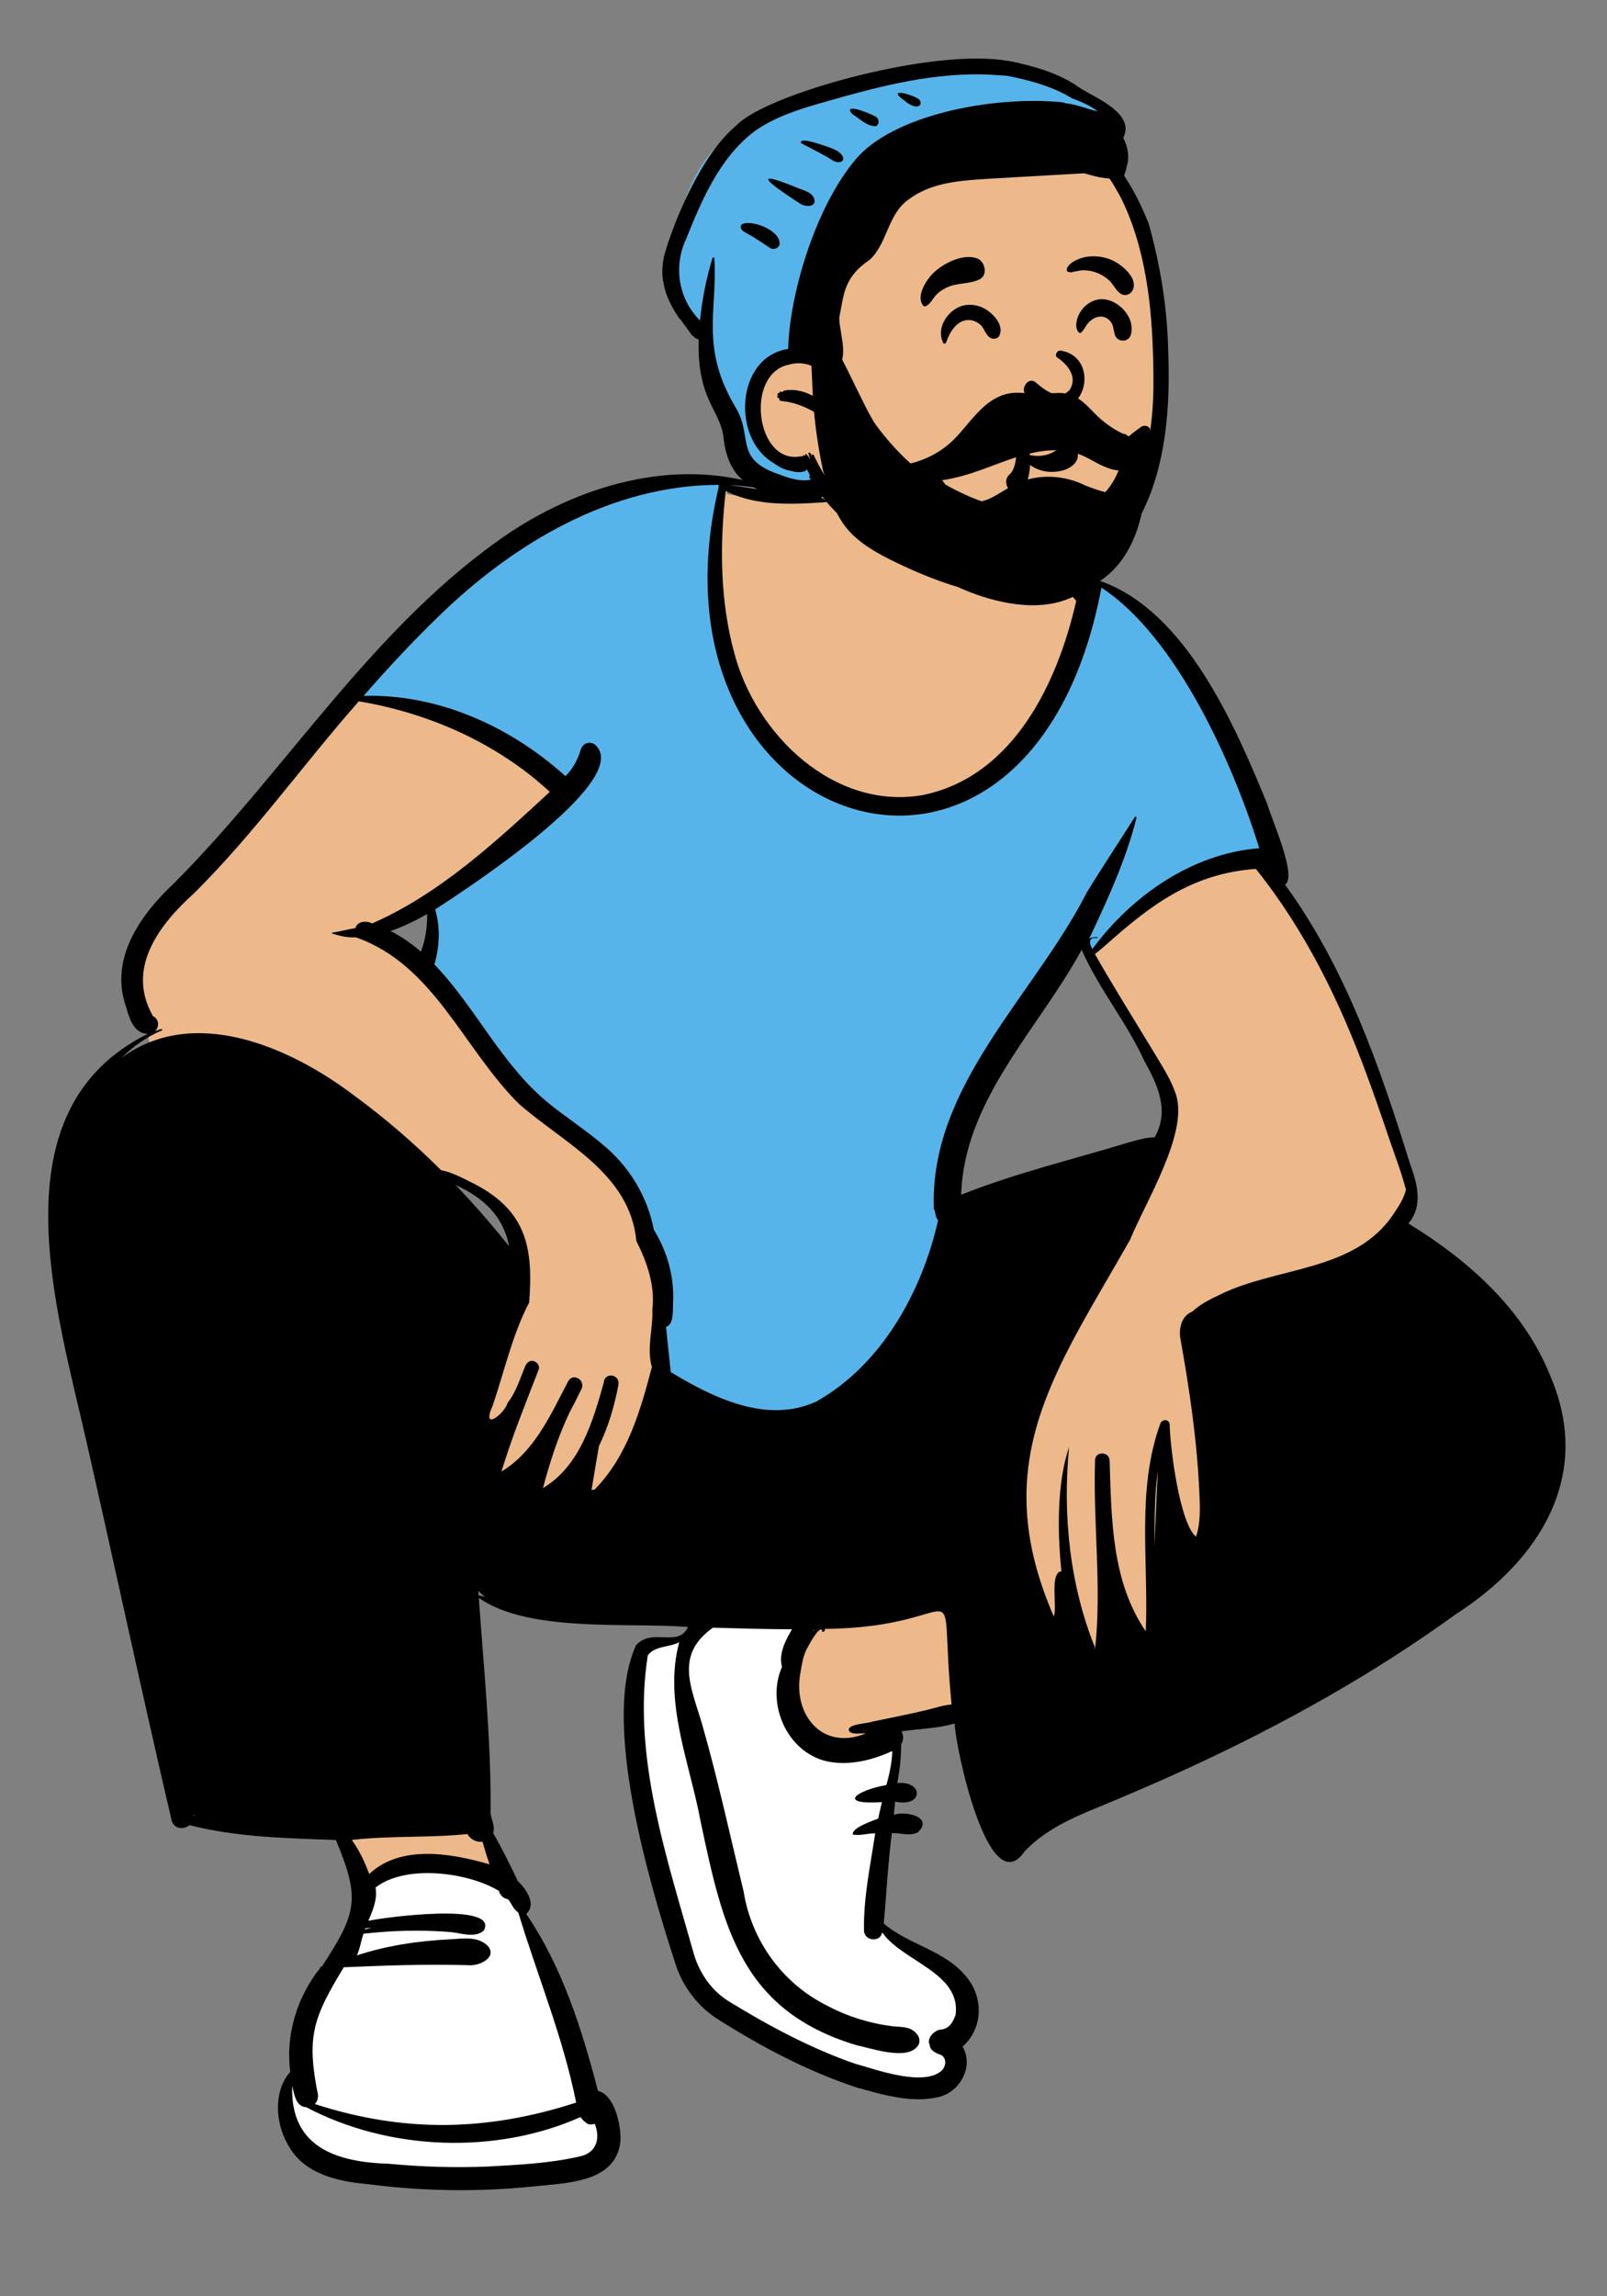 <svg class="rellax" viewBox="0 0 1400 2000" fill="none" xmlns="http://www.w3.org/2000/svg">
  <rect x="0" y="0" width="1400" height="2000" fill="#808080" stroke="none"/>
  <path fill-rule="evenodd" clip-rule="evenodd" d="M367.845 792.92C356.023 799.555 346.211 804.087 336.966 807.183L323.37 811.735L336.157 818.223C344.842 822.63 353.101 828.25 361.405 835.407L367.814 840.932L370.907 833.056C374.969 822.71 376.946 810.941 376.782 798.076L376.652 787.978L367.845 792.92ZM935.742 826.336C924.678 846.324 911.322 866.002 898.405 885.032C869.897 927.032 840.418 970.463 831.341 1022.4C830.282 1028.86 829.827 1051.59 829.827 1051.59L838.277 1048.15C866.495 1036.64 896.434 1028.08 925.386 1019.81C936.577 1016.61 948.147 1013.3 959.488 1009.86C964.106 1008.62 968.699 1007.18 973.143 1005.78C983.924 1002.39 994.109 999.18 1004.82 998.634L1008.08 998.468L1009.71 995.64C1024.46 970.06 1013.4 945.677 1000.73 922.892C993.118 906.283 983.33 890.679 973.862 875.584C964.049 859.94 953.902 843.764 946.488 826.835L941.619 815.72L935.742 826.336ZM391.238 1038.23C408.01 1055.83 423.589 1073.71 437.543 1091.37L448.139 1086.5C443.017 1060.4 427.115 1042.02 398.093 1028.64L391.238 1038.23ZM952.324 1431.33C950.645 1431.33 949.07 1431.98 947.89 1433.16C946.693 1434.36 946.036 1435.98 946.041 1437.71L952.324 1437.69V1431.33ZM254.402 1866.38C244.548 1849.44 243.1 1822.86 257.868 1808.45C252.901 1777.32 262.659 1742.54 284.27 1717.76L284.32 1717.83C316.407 1669.7 318.765 1652.55 295.321 1598.75C253.423 1597.14 210.266 1596.66 169.357 1586.86L170.887 1577.7C169.373 1577.3 161.638 1575.27 159.977 1574.84C160.199 1576.54 161.352 1584.32 161.324 1585.87C159.413 1587.97 154.794 1589.91 153.935 1585.79C128.2 1475.61 105.168 1367.62 80.142 1257.6C53.95 1146.56 1.276 968.964 130.212 907.769L127.55 896.392C120.43 896.394 117.569 888.622 114.305 877.643C99.757 838.363 128.045 799.85 154.498 775.555C190.656 739.296 224.013 699.04 256.282 660.124C348.33 548.028 473.575 398.442 633.672 423.855L633.133 430.458C658.177 433.612 684.326 440.245 709.684 435.625C796.261 420.602 890.451 454.588 943.699 524.369L945.655 511.363C945.839 510.136 946.277 509.001 948.216 509.001C950.753 508.911 952.094 510.99 953.032 512.908C1044.94 549.296 1083.01 667.737 1112.38 748.919C1116.12 762.641 1115.07 766.701 1114.74 767.508L1109.41 770.691C1164.8 844.506 1195.23 933.291 1221.34 1017.48C1229.97 1039.92 1230.87 1055.47 1216.46 1069.04C1311.5 1126.25 1386.07 1215.4 1343.91 1317.04C1288.88 1415.94 1143.16 1478.69 1033.72 1535.49C990.254 1559.08 927.04 1571.64 887.047 1610.27C884.375 1614.22 880.541 1618.08 878.218 1617.76C859.656 1620.51 832.03 1504.37 836.229 1495.07C816.635 1502.09 794.838 1501.72 774.344 1505.38C776.18 1509.42 782.193 1514.89 777.694 1519.39C777.999 1533.03 775.905 1547.77 772.908 1561.68C797.503 1557.73 796.945 1570.65 773.282 1563.81C772.639 1569.84 770.998 1585.19 770.37 1591.02C777.433 1587.91 791.491 1585.72 796.414 1590.59C794.403 1597.07 776.983 1590.97 770.273 1592.89C766.348 1622.05 765.068 1650.71 762.314 1679.79C783.254 1699.77 815.962 1704.5 834.649 1726.11C850.482 1742.56 848.199 1770.16 829.624 1783.39C841.001 1796.76 831.896 1818.95 815.284 1822.57C792.653 1827.87 768.997 1820.55 746.683 1814.4C709.591 1802.16 670.744 1783.09 627.932 1756.09C610.995 1745.52 598.38 1728.91 592.386 1709.32C548.951 1575.21 537.344 1484.09 557.846 1438.35C569.546 1429.5 582.587 1434.96 593.39 1430.13C598.538 1427.82 603.178 1424.72 606.921 1413.73C550.57 1408.19 468.424 1418.49 423.253 1391.44L424.842 1388.05C420.671 1385.39 411.506 1374.23 408.019 1370.64C414.304 1446.38 419.356 1524.07 421.856 1599.54C430.142 1613.5 437.178 1627.95 444.902 1644.07C450.274 1649.35 459.673 1658.41 454.158 1664.41C454.157 1664.41 500.538 1773.2 514.712 1828.2C528.207 1828.77 533.678 1851.67 533.164 1866.88C531.112 1894.56 495.651 1897.49 464.564 1900.21C443.293 1902.44 421.422 1903.6 399.876 1903.6C360.947 1903.63 263.611 1900.95 254.402 1866.38Z" fill="#EDB98A" />
  <path fill-rule="evenodd" clip-rule="evenodd" d="M317.163 1643.04C343.164 1622.55 406.676 1614.63 433.593 1630.91C434.843 1635.19 438.147 1637.83 441.482 1638.11C444.781 1641.72 446.088 1647.16 450.493 1649.63C467.181 1704.86 508.691 1784.19 520 1841C518.009 1841.64 528.103 1845.89 531 1856C533.613 1865.12 529.096 1880.2 527 1881C480.027 1898.95 380.802 1904.03 327 1896C260 1886 249.975 1846.98 250 1847C246.593 1830.26 245.949 1832.04 258 1803C263.03 1790.88 256.455 1772.8 272 1741C281.245 1722.09 312.176 1668.96 312.176 1668.96C315.631 1660.73 318.747 1652.19 317.163 1643.04ZM700.992 1409.09L700.033 1410.72C697.191 1415.6 684.015 1451.29 689 1481C693.433 1507.43 714.805 1517.25 731.222 1521.06C750.523 1525.22 753.188 1516.16 771 1508C770.965 1508.84 785.562 1510.42 783 1521C779.026 1537.41 772.469 1583.5 767 1613C762.003 1639.96 757.616 1650.17 763 1670C768.02 1688.49 824.017 1713.58 836 1725C856.226 1744.28 826.423 1805.98 823.343 1810.53C808.728 1825.94 765.855 1813.5 746.376 1807.86L745.792 1807.69L744.643 1807.36C706.741 1794.19 662.919 1773.11 628.742 1752.24C612.72 1743.01 601.709 1719.54 596.493 1701.95C573.001 1618.24 542.52 1529.42 556.339 1441.86C558.404 1438.92 583.457 1427.64 606.746 1421.26C611.653 1419.91 616.481 1410.79 621 1410C650.937 1404.79 690.588 1409.05 700.992 1409.09Z" fill="white" />
  <path fill-rule="evenodd" clip-rule="evenodd" d="M627.727 418C629.176 418.139 630.509 418.294 631.844 418.461L633.267 418.639L632.636 419.927C615.693 493.48 618.98 544.326 639.471 592.243C663.003 647.267 702.265 683.908 749.18 696.766C794.541 709.198 844.229 691.375 885.462 654.489C920.767 622.905 950.696 506.356 950.696 506.356C956.906 509.091 978.886 519.234 984.632 522.713C1043.26 573.147 1087.47 673.991 1108.63 742.675C1108.76 743.086 1108.89 743.498 1109 743.904L1107.73 743.997C1097.93 744.758 1056.97 749.031 1012 776C990.982 788.606 951 832 951 832L944 821C944 821 974.107 765.3 965 771C949.038 780.991 843.988 951.906 828 1025C826.62 1031.31 828.142 1061.45 828.142 1061.45C828.235 1061.91 826.577 1090.19 819 1107C799.434 1150.41 755.599 1213.42 713.448 1237.17C669.97 1257.23 622.774 1235.04 584.881 1212.33L582.573 1210.94C582.426 1210.85 582.279 1210.76 582.137 1210.67C582.137 1210.67 574.84 1176.21 574 1162C573.24 1149.16 574.301 1136.8 574 1127C573.303 1104.29 571.501 1090.72 567.192 1083.77C565.237 1073.74 560.547 1046.85 531 1015C516.977 999.883 482.315 984.691 467.626 967.715C420.872 913.677 379.46 855.491 373.047 848.712L371.367 846.952L371.522 846.392C376.016 830.121 376.924 805.831 371.947 789.084L376.322 786.248C397.781 772.292 444.126 740.149 479.464 704.408C490.444 693.303 490.936 672.709 483.934 679.467C483.703 679.69 483.47 679.91 483.227 680.118L482.536 679.489C434.055 635.48 367 611 309.351 608.168C308.563 608.129 307.775 608.218 307 608.248L308.551 606.471C329.852 582.106 351.858 553.325 375.058 530.922C441.21 466.322 533.077 419.654 627.727 418Z" fill="#57B4EA" />
  <path fill-rule="evenodd" clip-rule="evenodd" d="M806.243 1489.66C790.933 1493.27 775.494 1496.27 760.094 1499.48C756.142 1501.22 736.27 1501.5 739.893 1507.99C739.874 1508.01 739.864 1508.03 739.844 1508.04C743.89 1511.16 749.367 1509.4 754.243 1509.8C716.368 1525.33 690.393 1493.34 697.364 1456.82C698.353 1450.3 699.634 1442.88 702.444 1436.92C703.931 1434.25 714.61 1413.67 716.493 1420.69C715.015 1421.58 719.198 1421.95 718.614 1418.76C848.675 1417.32 816.651 1357.46 828.993 1484.56C821.344 1485.14 813.704 1487.9 806.243 1489.66M774.634 1545.15C773.919 1548.34 773.129 1551.59 772.204 1554.73C746.76 1559.16 728.046 1572.08 768.334 1569.64C767.174 1574.4 766.084 1579.18 765.054 1583.98C760.069 1585.9 741.957 1591.98 742.883 1597.78C749.162 1599.19 756.015 1596.59 762.464 1596.86C758.274 1624.65 752.153 1653.07 752.712 1681.23C752.638 1690.51 766.787 1692.26 768.603 1683.06C785.736 1708.25 837.419 1718.08 832.515 1754.89C829.781 1762.41 826.204 1767.54 818.514 1767.81C813.056 1769.22 806.964 1775.67 810.103 1781.43L809.964 1781.48C810.557 1786.69 816.504 1788.57 820.404 1790.07C824.284 1793.09 824.424 1797.96 821.344 1802.51C806.28 1818.4 763.321 1802.57 744.644 1797.35C706.742 1784.17 670.92 1765.1 636.743 1744.22C620.722 1734.99 609.71 1719.52 604.494 1701.93C581.002 1618.23 550.521 1529.4 564.34 1441.84C570.326 1433.32 583.293 1434.87 591.733 1430.35C577.778 1481.89 600.907 1535.41 610.32 1586.22C629.746 1677.72 645.053 1750.69 745.766 1781.22C759.357 1784.07 788.654 1794.38 798.733 1782.95C801.944 1779.88 801.624 1774.74 798.733 1771.61C793.636 1764.79 785.204 1765.61 777.594 1764.83C757.883 1762.37 738.594 1756.38 721.014 1747.11C681.928 1727.79 654.763 1690.52 647.855 1647.56C636.128 1599.19 625.598 1550.43 611.894 1502.56C602.518 1470 587.203 1441.66 621.115 1417.68C644.063 1418.36 667.034 1418.99 689.993 1419.07C684.34 1428.58 678.086 1440.56 681.272 1451.83C667.272 1483.6 685.349 1525.94 720.223 1534.04C739.524 1538.2 759.562 1533.25 777.374 1525.08C777.094 1531.79 776.243 1538.28 774.634 1545.15M416.983 1389.55C416.884 1388.25 416.784 1386.94 416.683 1385.63C418.454 1387.58 420.483 1389.33 422.663 1390.91C420.784 1390.43 418.903 1389.94 416.983 1389.55M420.353 1604.08C422.191 1610.71 424.244 1617.28 426.473 1623.79C393.353 1614.22 349.192 1606.27 321.663 1632.26C317.733 1621.66 313.045 1611.61 306.473 1602.53C339.989 1598.72 373.757 1600.83 407.264 1597.41C409.738 1602.1 415.397 1604.88 420.353 1604.08M317.903 1680.57C318.023 1680.23 318.153 1679.89 318.273 1679.56C320.161 1679.33 322.036 1679.1 323.913 1678.85C321.903 1679.4 319.903 1679.97 317.903 1680.57M434.594 1646.89C435.844 1651.17 439.148 1653.81 442.483 1654.09C445.782 1657.7 447.089 1663.15 451.494 1665.61C468.182 1720.85 490.624 1774.51 501.933 1831.31C424.59 1856.37 352.097 1857.8 274.264 1832.54C276.134 1830.7 277.014 1828.23 277.054 1825.49C277.103 1825.54 277.163 1825.58 277.223 1825.63C266.697 1773.92 272.634 1757.65 299.514 1713.44C335.63 1711.89 371.854 1710.55 408.004 1711.63C416.492 1712.63 432.967 1705.64 425.544 1695.49C416.834 1685.93 403.143 1688.52 391.444 1689.14C364.145 1690.52 336.907 1694.54 310.893 1703.12C313.627 1697.31 314.476 1690.4 316.674 1684.23C341.892 1681.37 367.36 1680.7 392.654 1682.8C402.084 1683.69 413.194 1688.22 421.353 1681.64C435.929 1656.28 332.737 1670.18 320.874 1673.01C324.78 1663.84 328.946 1654.32 327.163 1644.02C353.166 1623.54 407.678 1630.61 434.594 1646.89M511.103 1849.29C513.183 1850.75 515.844 1850.68 518.094 1849.68C523.301 1862.29 519.687 1875.18 505.272 1878.14C479.005 1884.3 451.626 1885.45 424.764 1887.03C396.174 1888.15 367.483 1887.32 339.004 1884.61C293.302 1883.24 252.697 1870.38 254.563 1816.72C256.392 1823.89 257.586 1834.87 266.783 1835.32C338.556 1873.24 431.744 1876.85 505.804 1843.89C507.084 1845.93 508.773 1847.66 511.103 1849.29M168.514 1581.34C168.504 1581.19 168.504 1581.06 168.483 1580.91C169.255 1581.12 170.029 1581.34 170.813 1581.53C170.044 1581.46 169.284 1581.39 168.514 1581.34M372.124 796.154C372.265 807.245 370.739 818.486 366.663 828.864C358.554 821.874 349.794 815.734 340.214 810.874C351.342 807.147 361.893 801.895 372.124 796.154M141.153 897.374C142.652 894.727 135.981 897.96 134.943 898.094C139.29 894.6 138.404 887.174 133.364 885.184C109.461 843.494 138.457 805.635 169.105 777.934C221.41 726.182 263.983 665.902 312.614 610.834C373.964 621.071 433.224 647.358 478.993 689.704C432.119 732.963 383.225 778.43 324.235 804.287C318.751 801.627 311.458 802.353 309.634 808.304C302.865 809.537 296.116 811.261 289.364 812.364C289.023 812.414 289.073 812.914 289.364 812.994C296.001 815.282 302.841 816.805 309.933 816.353C378.155 840.129 403.675 913.577 452.212 961.547C491.841 996.238 548.681 1021.84 554.4 1080.86C563.944 1099.93 570.834 1119.85 568.303 1141.21C568.968 1157.9 563.145 1174.46 567.903 1190.64C557.896 1228.92 546.425 1268.74 517.764 1297.6C516.954 1297.4 516.114 1297.45 515.334 1297.83C517.393 1285.04 519.603 1272.27 521.784 1259.5C530.044 1242.61 535.323 1224.44 538.784 1206C540.191 1196.71 526.548 1194.85 525.973 1204.31C516.668 1237.49 505.393 1276.8 473.044 1296.09C478.929 1273.8 486.033 1251.77 495.834 1230.88C499.584 1223.93 503.124 1216.86 506.594 1209.77C510.334 1202.09 499.163 1195.34 495.014 1203C479.904 1231.81 465.654 1264.44 436.874 1281.68C445.959 1251.63 457.928 1222.19 469.272 1192.88C470.534 1189.87 467.913 1186.31 465.084 1185.5C461.634 1184.51 458.954 1186.72 457.704 1189.69C453.15 1200.26 449.694 1212.48 442.344 1221.63C439.388 1231.77 418.758 1247.44 429.244 1224.19C439.439 1194.29 446.361 1162.39 460.993 1134.49C465.017 1083.9 457.377 1052.25 408.622 1028.82C401.554 1025.28 392.784 1020.75 384.304 1019.23C360.603 995.643 335.294 973.724 308.073 953.834C252.917 912.137 169.063 874.889 105.823 921.414C115.973 911.384 127.754 903.094 141.153 897.374M381.694 537.234C447.217 473.285 532.574 422.303 626.614 422.284C625.773 422.564 625.624 423.584 626.124 424.244C554.778 724.661 897.327 841.446 959.563 511.824C1024.9 554.458 1074.45 665.446 1097.05 738.784C1038.48 743.327 985.772 780.327 951.643 826.624C948.702 821.619 948.065 815.678 956.005 817.134C957.82 815.395 949.518 816.387 948.823 817.804C964.617 784.082 980.865 749.173 990.082 712.373C990.353 711.444 989.044 710.924 988.544 711.724C974.694 733.794 960.134 755.384 946.624 777.664C900.915 867.156 809.677 945.788 813.554 1052.66C813.534 1052.67 813.523 1052.68 813.514 1052.69C815.285 1055.79 814.576 1060.09 817.273 1062.79C803.218 1125.03 768.172 1188.63 711.256 1220.68C668.257 1240.5 621.459 1217.53 584.344 1195.06C582.974 1181.92 581.596 1168.79 580.214 1155.65C586.973 1153.95 586.113 1141.59 586.313 1136.15C587.731 1113.25 581.813 1090.79 569.642 1071.16C564.028 1042.04 548.285 1016.15 525.523 997.244C510.323 984.254 493.433 973.464 477.954 960.844C436.855 927.453 414.836 877.841 378.504 840.074C382.882 824.229 383.807 808.368 379.124 792.074C405.092 775.31 546.601 682.967 520.336 650.656C516.534 645.004 508.284 646.004 506.114 652.514C503.375 661.36 499.311 669.535 492.584 676.024C445.008 632.861 381.701 604.225 316.743 606.094C337.544 582.314 359.034 559.103 381.694 537.234M632.254 427.674C672.844 447.854 721.794 433.894 765.094 435.664C831.686 438.301 896.299 471.061 937.573 523.433C921.415 594.814 882.89 675.993 804.513 692.374C726.832 706.339 658.177 639.75 639.635 568.524C627.2 522.822 626.942 474.501 632.254 427.674M1191.24 937.603C1197.2 953.704 1202.84 969.914 1208.32 986.184C1213.84 1002.76 1220.34 1019.21 1224.85 1036.09C1222.98 1044.17 1218.49 1050.62 1214 1057.4C1180.48 1107.86 1112.28 1103.14 1062.71 1127.63C1054.91 1131.33 1045.48 1135.94 1038.65 1142.44C1029.46 1145.87 1026.85 1156.8 1028.31 1165.68C1036.37 1210.63 1042.94 1255.12 1044.89 1300.7C1045.52 1313.28 1045.92 1326.42 1041.99 1338.43C1027.68 1326.92 1019.39 1260.52 1019 1240.9C1018.82 1235.97 1012.62 1235.65 1010.9 1239.8C989.847 1297.43 1000.81 1360.74 998.194 1420.84C968.376 1377.46 968.294 1322.73 966.675 1272.04C966.323 1263.93 953.924 1263.84 953.993 1272.04C952.204 1325.38 959.91 1383.39 954.094 1435.31C931.865 1380.54 925.626 1319.05 931.382 1260.38C920.767 1291.33 921.142 1333.77 924.674 1368.51C914.248 1369.67 921.219 1399.43 918.063 1407.95C859.278 1272.87 919.967 1193.69 984.577 1079.64C998.08 1046.58 1035.24 987.316 1024.6 953.644C1020.8 941.804 1014.06 931.194 1007.73 920.603C989.745 890.749 971.135 861.277 953.874 831.004C956.933 828.584 959.924 826.084 962.874 823.534C1002.38 788.268 1038.42 760.768 1094.08 756.794C1137.37 810.771 1167.54 872.89 1191.24 937.603M953.864 1435.85C953.493 1436.93 952.924 1434.8 954.034 1435.45C953.983 1435.58 953.913 1435.71 953.864 1435.85M1005.69 1347.21C1005.95 1325.09 1005.68 1302.75 1008.71 1280.83C1007.52 1302.95 1006.69 1325.09 1005.69 1347.21M984.674 994.634C935.498 1009.63 885.196 1021.57 837.353 1040.59C839.853 957.94 904.849 896.235 942.334 827.244C957.113 860.989 981.375 890.026 996.713 923.604C1008.49 944.756 1019.23 967.455 1005.85 990.643C998.853 990.393 991.054 993.004 984.674 994.634M443.044 1084.89C428.384 1066.58 413.044 1048.94 396.924 1032.09C421.013 1043.2 438.312 1058.75 443.594 1085.65C443.424 1085.4 443.243 1085.15 443.044 1084.89M710.254 1418.97C708.458 1420.31 707.74 1420.97 706.433 1421.98C707.699 1421.04 708.804 1419.44 710.254 1418.97M1351.07 1199.54C1328.1 1140.99 1279.5 1097.77 1226.94 1065.6C1240.14 1050.22 1234.64 1030.48 1228.31 1013.39C1201.96 928.597 1172.26 842.871 1119.47 770.474C1130.56 763.855 1107.47 712.864 1104.15 700.584C1075.84 631.692 1033.4 532.419 958.473 505.994C954.551 499.14 942.52 498.78 941.063 508.474C884.722 442.498 794.795 413.694 709.993 427.717C684.604 432.156 660.275 425.57 635.204 422.504C647.573 423.014 659.874 424.504 671.983 427.164C672.933 427.374 673.294 426.044 672.384 425.724C595.754 396.94 509.97 420.086 443.893 464.045C325.727 543.935 251.033 669.499 151.754 769.164C123.473 795.474 96.434 832.919 108.705 873.444C112.052 883.872 115.121 900.396 128.893 900.393C-5.943 967.129 49.775 1141.84 75.635 1256.93C100.513 1366.29 123.927 1476 149.443 1585.19C151.393 1593.31 160.134 1593.79 165.103 1589.65C206.505 1600.29 250.066 1601.03 292.614 1602.6C314.356 1654.42 310.448 1666.47 280.624 1712.57C281.084 1712.49 281.624 1712.43 282.284 1712.41C281.583 1712.45 280.795 1712.67 280.214 1713.14C280.337 1712.97 280.436 1712.88 280.624 1712.57C278.504 1712.94 278.514 1713.78 279.034 1713.95C279.393 1713.64 279.764 1713.36 280.163 1713.12C280.143 1713.18 280.143 1713.21 280.204 1713.15C279.893 1713.9 279.364 1714.06 279.034 1713.95C258.893 1739.06 248.539 1772.48 252.893 1804.52C238.147 1821.09 239.811 1848.79 250.472 1867.25C263.695 1892.97 293.045 1899.92 319.595 1902.24C352.183 1906.52 385.084 1908.26 417.944 1907.37C434.183 1906.93 450.393 1905.87 466.554 1904.17C494.216 1901.18 536.316 1900.95 540.483 1865.43C541.403 1852.22 535.793 1824.57 520.944 1821.16C506.983 1767.59 489.896 1713.12 458.403 1666.96C467.847 1658.87 458.239 1644.95 451.154 1638.43C444.38 1624.31 437.553 1610.21 429.643 1596.67C431.832 1588.53 426.385 1583.48 427.465 1575.41C427.718 1514.06 421.407 1452.92 417.153 1391.74C460.477 1422.16 546.153 1412.89 599.323 1417.05C591.082 1435.53 568.286 1417.27 554.143 1432.95C523.514 1499.08 565.802 1640.56 587.991 1709.07C594.327 1729.78 607.656 1747.67 626.074 1759.16C663.767 1782.93 703.87 1804.17 746.283 1818.14C769.272 1824.52 794.222 1832.07 818.044 1826.4C836.526 1821.92 848.609 1799.67 838.614 1782.58C857.219 1765.84 856.815 1738.01 840.562 1720.22C821.964 1698.34 790.864 1693.51 769.913 1675.28C772.345 1649 773.61 1622.81 776.933 1596.63C784.645 1596.25 792.35 1599.55 799.584 1595.97C813.397 1582.65 789.816 1577.12 778.653 1580.58C779.063 1576.76 779.464 1572.95 779.874 1569.13C804.326 1574.59 805.139 1550.91 781.683 1552.99C783.885 1541.83 785.078 1530.47 785.042 1519.19C787.403 1515.64 787.254 1511.31 785.313 1507.98C800.594 1505.66 816.9 1505.56 831.704 1501.1C832.025 1520.36 861.185 1658.52 892.754 1612.39C909.675 1594.48 932.751 1583.83 955.344 1574.64C982.973 1563.24 1010.44 1551.47 1037.57 1538.93C1118.25 1501.6 1196.3 1458.12 1268.34 1405.89C1341.04 1359.1 1387.66 1285.92 1351.07 1199.54" fill="black" />
  <path fill-rule="evenodd" clip-rule="evenodd" d="M836.801 58.706C881.573 58.706 935.29 80.411 939.858 80.845L939.981 80.851C942.384 80.851 951.773 88.005 968.149 102.311L950.412 136.905L951.847 138.276C958.716 144.861 964.58 150.863 969.208 155.595C1007 194.229 1013.79 345.919 1004.89 398.818C995.98 451.717 979.484 503.48 902.685 503.48C825.887 503.48 740.447 457.303 727.285 442.922C718.511 433.336 708.655 428.743 697.718 429.144C697.268 428.577 696.822 428.011 696.38 427.447L694.771 427.219C679.633 425.027 668.787 422.076 662.233 418.368C649.429 411.124 635.357 373.045 635.357 364.657C635.357 356.352 614.344 295.94 613.924 289.547L613.918 289.37C613.918 284.025 586.467 259.458 586.467 251.656C586.467 243.854 580.934 244.327 586.467 216.833L588.074 208.756C593.963 179.484 605.487 131.013 649.429 109.95C697.718 86.805 791.577 58.706 836.801 58.706Z" fill="#EDB98A" />
  <path fill-rule="evenodd" clip-rule="evenodd" d="M709.67 298.313C709.67 298.313 689.502 307.864 669.334 323.456C649.166 339.047 659.124 339.562 659.124 339.562C659.124 339.562 658.256 372.975 664.471 386.229C670.686 399.483 707.495 401.829 707.495 401.829L713.73 422.706L712.868 432.381C708.07 430.224 703.017 429.243 697.71 429.438C697.26 428.87 696.815 428.305 696.372 427.741L694.763 427.513C679.626 425.321 668.78 422.37 662.225 418.662C649.422 411.418 635.35 373.339 635.35 364.951C635.35 360.286 628.719 339.179 622.833 320.44C618.24 305.82 614.101 292.643 613.917 289.841L613.91 289.664C613.91 287.243 608.281 280.881 602.121 273.919C594.677 265.507 586.459 256.219 586.459 251.95C586.459 249.673 585.988 248.101 585.458 246.333C584.172 242.042 582.541 236.598 586.459 217.127L588.067 209.05C593.955 179.778 605.48 131.306 649.422 110.244C697.71 87.099 791.57 59 836.794 59C872.061 59 912.879 72.468 930.852 78.398C935.696 79.996 938.88 81.046 939.85 81.139L939.973 81.145C942.376 81.145 951.765 88.299 968.141 102.605L963.981 110.72C909.899 112.299 820.964 117.124 782.143 131.857C724.419 153.764 709.67 298.313 709.67 298.313Z" fill="#57B4EA" />
  <path fill-rule="evenodd" clip-rule="evenodd" d="M641.976 108.863C666.059 83.301 802.78 43.763 871.952 52.144L874.027 52.413C879.547 53.113 884.987 54.173 890.356 55.613C907.71 59.666 925.636 65.803 939.975 76.054C951.946 84.44 989.709 98.135 978.579 120.073C982.706 127.892 984.246 137.552 981.457 145.253C981.106 147.913 980.286 150.363 979.237 152.903C988.054 165.914 995.035 180.628 1000.69 194.623C1010.56 229.844 1016.71 266.498 1017.61 302.433C1020.6 370.705 1013.11 452.256 953.652 496.404C917.731 524.379 861.463 525.319 821.096 490.633C818.805 487.922 808.032 480.606 811.627 479.323C812.697 480.453 813.797 481.553 814.917 482.633C814.866 482.513 814.856 482.393 814.877 482.263L813.823 481.309C811.84 479.474 809.27 476.812 812.197 477.333C812.326 477.483 812.467 477.613 812.606 477.763C813.226 478.135 813.694 478.457 814.059 478.741L814.246 478.892L814.188 478.831C812.502 477.033 811.491 475.2 814.012 476.371L814.346 476.533C815.467 477.713 816.606 478.843 817.766 479.943C817.747 479.813 817.766 479.683 817.837 479.543L816.755 478.498C815.7 477.464 815.861 477.459 816.377 476.623C814.133 473.478 818.322 475.346 818.616 476.573C821.237 475.953 823.538 480.873 825.226 481.473C899.225 538.363 1006.61 487.884 1004.87 329.359L1004.85 326.257C1004.34 275.568 1000.07 223.469 979.106 177.583C977.067 173.163 974.786 168.863 972.277 164.703C970.547 161.583 968.697 158.543 966.707 155.583C961.136 155.133 955.636 154.113 950.217 152.533C948.356 152.063 946.516 151.543 944.677 150.933C917.797 152.399 891.516 153.994 864.561 155.506L856.141 156.03C833.307 157.498 809.692 159.85 791.266 173.973C773.186 186.831 773.104 212.186 757.627 226.303C735.557 241.282 735.396 254.789 731.146 276.863C731.461 293.503 742.999 317.68 721.826 324.683C725.398 329.776 720.419 327.329 720.027 325.543C719.987 325.553 719.947 325.563 719.917 325.563C723.1 331.48 718.421 327.754 718.007 325.853C717.757 325.783 717.507 325.603 717.257 325.353C720.464 330.537 715.28 326.907 715.587 325.963C709.39 316.438 696.636 314.959 687.646 317.483C687.536 317.823 687.137 317.853 686.887 317.673C648.66 325.957 658.523 405.093 697.697 397.443C699.374 397.101 699.334 397.906 699.667 397.983C698.762 395.607 701.313 396.574 701.286 397.073L701.441 397.065C701.564 397.055 701.514 397.041 701.606 397.073C700.731 392.214 705.655 399.254 705.266 399.543C705.417 399.453 705.587 399.403 705.737 399.383L705.567 398.922C704.75 396.745 704.82 397.65 704.826 396.403C704.212 394.862 704.167 395.536 704.311 394.532C706.469 392.86 707.106 397.932 707.826 398.303C706.592 396.583 707.573 395.178 708.737 396.112C717.56 414.67 728.957 432.107 743.686 445.843C745.297 447.113 746.927 448.363 748.616 449.543C754.881 455 764.491 458.509 770.356 463.343C770.356 463.423 770.317 463.523 770.257 463.623L770.391 463.744V463.744L770.527 463.873L772.567 464.853C773.167 465.363 773.707 465.933 774.186 466.563C774.697 467.153 775.146 467.803 775.527 468.493C775.717 469.333 775.297 469.683 774.497 469.323C774.146 469.203 773.797 469.063 773.447 468.933C773.467 468.963 773.476 468.983 773.497 469.003C773.612 469.177 774.388 470.977 773.493 470.684L773.387 470.643C772.896 470.463 772.407 470.263 771.927 470.073C772.497 470.783 773.016 471.553 773.476 472.203C773.967 472.713 774.266 473.313 774.387 473.993C774.366 474.373 774.157 474.533 773.777 474.483C773.197 474.293 772.627 474.093 772.056 473.883L772.218 474.193C772.622 474.986 773.195 476.317 772.177 475.873C771.306 475.603 770.467 475.293 769.627 474.953C769.556 475.093 769.417 475.143 769.137 475.013C766.467 474.063 763.887 472.903 761.417 471.533C759.247 469.953 757.056 468.403 754.877 466.833C752.826 465.603 750.846 464.233 748.957 462.693C736.311 454.525 725.24 444.149 716.457 432.593C701.768 445.314 672.399 433.161 654.232 423.203C638.163 414.303 631.847 397.847 630.214 380.105C626.819 356.219 607.299 348.043 608.657 295.633C608.627 295.643 608.596 295.643 608.556 295.643C607.846 295.433 607.157 295.153 606.507 294.793C605.837 294.473 605.207 294.093 604.616 293.633L603.886 292.623V292.623C603.507 292.413 603.167 292.193 602.907 291.973L602.772 292.147C602.345 292.662 602.632 291.887 602.657 291.733L601.389 290.008C598.382 285.903 595.083 281.297 592.396 277.613L592.311 277.763C592.25 277.876 592.218 277.957 592.247 277.993C585.852 268.805 579.838 257.707 578.167 246.963C576.194 238.687 576.965 230.159 578.686 222.493C586.065 195.648 610.237 134.9 641.976 108.863ZM815.524 480.116L815.123 479.759L815.475 480.201C815.66 480.429 815.849 480.634 816.157 480.843C816.137 480.773 816.137 480.703 816.146 480.623C815.942 480.467 815.733 480.297 815.524 480.116ZM871.646 65.633C824.738 61.6 778.601 71.934 733.839 84.443L730.751 85.331C705.299 92.593 678.386 99.128 656.877 114.673C626.826 137.69 611.308 174.306 597.766 208.113C585.941 233.231 591.986 261.554 609.806 279.093C611.66 261.664 614.821 244.745 619.761 227.962C620.792 225.34 620.012 224.481 622.234 224.139C625.59 269.367 609.061 302.783 641.771 356.385C655.964 381.677 639.534 400.183 679.614 413.492L680.698 413.906C689.049 417.057 698.167 419.544 706.346 417.783L705.613 416.591C704.866 415.364 704.639 414.768 705.726 414.243C705.697 414.183 705.657 414.123 705.616 414.053C704.737 412.393 703.887 410.713 703.076 409.013C702.747 409.123 702.417 409.203 702.076 409.293C702.297 409.703 702.326 410.113 701.707 410.253C699.503 411.009 697.24 411.312 694.924 411.17L694.427 411.133C691.81 410.973 690.161 410.496 688.686 410.053C688.197 409.973 687.707 409.893 687.226 409.793C682.481 408.741 677.458 406.065 674.207 403.413C637.149 382.365 640.979 310.716 686.657 303.943C687.594 258.831 709.051 182.723 744.661 139.736C776.849 100.195 864.723 83.057 925.859 89.1C926.75 89.395 927.641 89.693 928.532 89.994C937.964 90.832 946.953 95.034 956.392 96.986C949.615 91.907 941.927 88.524 934.008 85.649C918.23 75.998 900.142 70.776 882.667 67.093C879.047 66.203 875.377 65.713 871.646 65.633ZM684.566 340.183C687.022 338.849 686.741 340.137 687.306 339.763C704.972 338.322 724.021 353.789 733.896 366.683C733.116 367.493 731.006 365.093 730.636 364.713C730.586 364.763 730.526 364.803 730.466 364.823L730.741 365.211C734.744 370.955 726.809 364.196 726.066 362.803C725.936 362.873 725.806 362.913 725.656 362.883C726.285 363.5 728.206 365.109 728.536 366.253L729.045 366.677C733.848 370.789 733.449 373.883 727.997 368.043C728.126 368.313 728.176 368.563 728.086 368.763L728.274 368.888C730.955 370.762 733.16 375.984 727.556 370.623C728.139 374.539 722.003 366.97 721.806 367.023C711.188 358.688 695.555 350.582 682.236 349.493L681.778 349.44C679.334 349.126 678.178 348.401 679.036 346.803C676.026 346.087 676.731 344.605 678.156 344.653C676.033 343.257 677.944 341.922 679.176 342.443C678.329 340.098 681.726 341.66 682.036 341.333C683.799 338.614 684.274 340.882 684.566 340.183ZM647.536 194.833C656.021 191.725 681.084 201.029 679.079 213.351C677.885 216.18 673.951 217.801 671.186 216.204L667.577 213.78C661.297 209.574 655.633 205.886 648.89 202.218C645.22 200.397 643.64 196.531 647.536 194.833ZM695.811 176.522L692.534 174.389C674.85 162.816 649.851 145.279 694.186 163.423C699.239 165.59 705.953 166.872 708.71 171.684C713.041 180.553 701.643 181.149 695.811 176.522ZM697.798 124.593C696.379 119.208 714.036 125.527 719.176 127.193L719.959 127.488C724.959 129.351 730.691 131.08 733.681 135.395C737.185 141.357 730.093 142.592 725.7 139.899C716.693 134.013 706.818 129.572 697.798 124.593ZM742.699 99.508C732.76 88.654 759.359 99.052 763.343 101.938L763.457 102.023C766.43 104.116 765.827 108.624 763.034 109.948C755.087 110.099 749.239 103.475 742.699 99.508ZM787.925 87.617C772.125 76.262 792.938 81.663 800.167 86.113C805.094 90.458 800.019 97.793 787.925 87.617Z" fill="black" />
  <path fill-rule="evenodd" clip-rule="evenodd" d="M956.132 426.723C952.642 425.581 949.214 424.252 945.77 422.971C928.161 414.126 906.89 412.522 888.423 419.971C879.359 423.627 870.907 430.196 861.812 434.501C859.652 435.307 857.474 436.039 855.272 436.653C853.922 436.183 852.572 435.683 851.232 435.183C841.585 431.547 832.511 427.062 823.701 422.128C822.761 420.805 821.786 419.519 820.738 418.284C827.113 417.379 833.355 415.875 839.002 414.323C856.342 409.573 872.682 401.833 889.962 396.873C906.052 392.243 923.512 389.713 939.672 395.463C947.342 398.193 954.092 402.973 961.552 406.193C965.412 407.853 970.042 409.483 974.552 409.723C971.642 416.693 967.962 423.203 962.932 428.623C960.632 428.133 958.352 427.443 956.132 426.723ZM993.653 372.131C992.109 373.414 985.737 377.554 983.67 380.022C983.136 379.819 982.605 379.611 982.077 379.397C981.168 378.281 979.829 377.791 978.464 377.821C968.935 373.389 960.452 367.126 952.882 359.273C947.502 353.703 941.992 347.873 934.802 344.643C926.332 340.823 918.002 342.583 909.102 343.163C899.632 343.793 890.282 341.103 880.822 342.393C873.902 343.343 867.422 346.273 861.822 350.403C850.392 358.833 842.512 370.673 832.852 380.883C821.892 392.463 808.412 399.863 793.422 403.643C793.242 403.523 793.052 403.403 792.862 403.293C781.812 393.293 771.832 382.003 763.002 369.973C754.382 358.223 731.652 305.333 726.162 300.693C723.882 298.763 721.382 297.933 718.992 298.003C714.662 298.103 710.662 301.113 708.872 305.853C705.832 313.913 707.352 324.333 707.592 332.763C707.892 343.083 708.572 353.393 709.652 363.663C710.722 373.813 712.142 383.933 713.912 393.983C714.802 399.063 715.792 404.133 716.882 409.183C717.222 410.773 717.652 412.193 718.172 413.513C718.702 416.003 719.272 418.483 719.882 420.943C723.862 437.053 730.142 453.183 742.132 465.073C754.612 477.463 771.572 485.693 787.322 493.053C802.322 500.063 818.042 506.293 834.172 511.173C848.182 517.523 863.182 522.543 878.242 525.183C894.822 528.093 912.252 528.273 928.262 522.513C936.132 519.683 943.572 515.733 950.322 510.813C959.892 505.843 968.502 499.013 975.552 489.973C988.179 473.772 994.206 454.111 996.843 433.838C997.518 428.649 1000.06 408.762 1000.26 405.665C1000.9 395.666 1001.54 385.667 1002.19 375.667C1002.49 370.948 996.701 369.601 993.653 372.131Z" fill="black" />
  <path fill-rule="evenodd" clip-rule="evenodd" d="M876.15 366.691C881.744 356.861 893.668 380.941 894.935 385.082C896.057 388.75 896.797 392.507 897.174 396.308C901.511 397.347 906.014 397.349 910.458 396.439C917.063 395.085 921.1 391.292 926.84 388.035C930.805 385.785 935.802 388.424 937.864 392.156C940.289 396.549 938.744 401.109 935.554 404.384C929.505 410.595 917.604 412.022 909.708 410.372C905.184 409.428 901.037 407.616 897.376 404.982C897.352 405.473 897.335 405.965 897.299 406.456L897.229 407.307C896.623 414.195 894.85 422.856 889.842 427.338C881.628 434.691 871.49 420.551 879.472 413.207L879.719 412.987C884.68 408.705 885.763 397.215 885.495 390.887C885.32 386.757 884.616 382.574 883.395 378.64L883.144 377.857C882.777 376.745 878.77 366.205 877.322 367.547L877.253 367.623C876.656 368.384 875.691 367.497 876.15 366.691ZM920.814 311.222C928.366 316.125 939.872 327.559 931.748 339.715C922.186 350.433 908.418 338.144 901.634 332.586C895.343 328.278 888.275 339.357 894.112 344.386C943.136 383.159 963.031 312.504 924.634 305.456C920.406 304.68 918.836 309.705 920.814 311.222ZM840.179 265.899C847.559 264.5 855.119 266.461 861.226 271.073L861.688 271.429C867.572 276.026 874.155 284.097 870.779 292.02C869.424 295.201 865.366 295.7 862.791 294.258C858.504 291.856 857.727 285.948 853.902 282.678C850.765 279.998 846.541 278.372 842.501 278.764C833.01 279.685 827.172 289.685 824.224 298.302C823.847 299.405 822.332 299.833 821.74 298.649C814.789 284.771 827.093 268.379 840.179 265.899ZM958.389 260.661C972.526 259.417 989.073 275.073 985.351 291.014C983.566 298.662 972.945 298.443 971.057 291.014C970.018 286.925 970.122 283.308 967.367 279.913C965.093 277.11 961.862 275.482 958.389 275.732C954.561 276.008 951.03 278.051 948.347 280.924C945.924 283.518 944.475 287.313 941.965 289.609C941.347 290.173 940.52 290.209 939.91 289.609C935.59 285.354 938.183 276.496 940.922 272.054C944.842 265.698 951.225 261.292 958.389 260.661ZM813.258 237.627C822.327 229.051 838.806 220.769 851.035 224.99C858.066 227.416 861.131 239.518 853.282 243.354C844.193 247.796 833.714 245.988 824.463 250.592C820.578 252.527 816.924 254.945 814.219 258.49C812.088 261.285 809.92 264.962 806.838 266.573C806.028 266.997 804.931 267.007 804.282 266.221C797.526 258.057 807.359 243.204 813.258 237.627ZM942.802 224.564C948.407 222.883 954.625 222.918 960.319 223.973C966.011 225.029 971.79 227.549 976.437 231.224L976.976 231.655C982.049 235.739 988.103 241.68 987.779 248.915C987.508 254.956 981.559 259.042 976.423 255.876C972.236 253.294 970.266 248.121 966.721 244.677C963.796 241.834 960.36 239.593 956.694 238.023C952.622 236.278 948.543 235.461 944.173 235.383C940.808 235.323 937.423 236.503 934.121 236.88C934.393 237.476 931.783 237.198 930.287 236.669C929.179 236.165 929.173 234.668 929.557 233.697C931.462 228.887 938.393 225.884 942.802 224.564Z" fill="black" />
</svg>